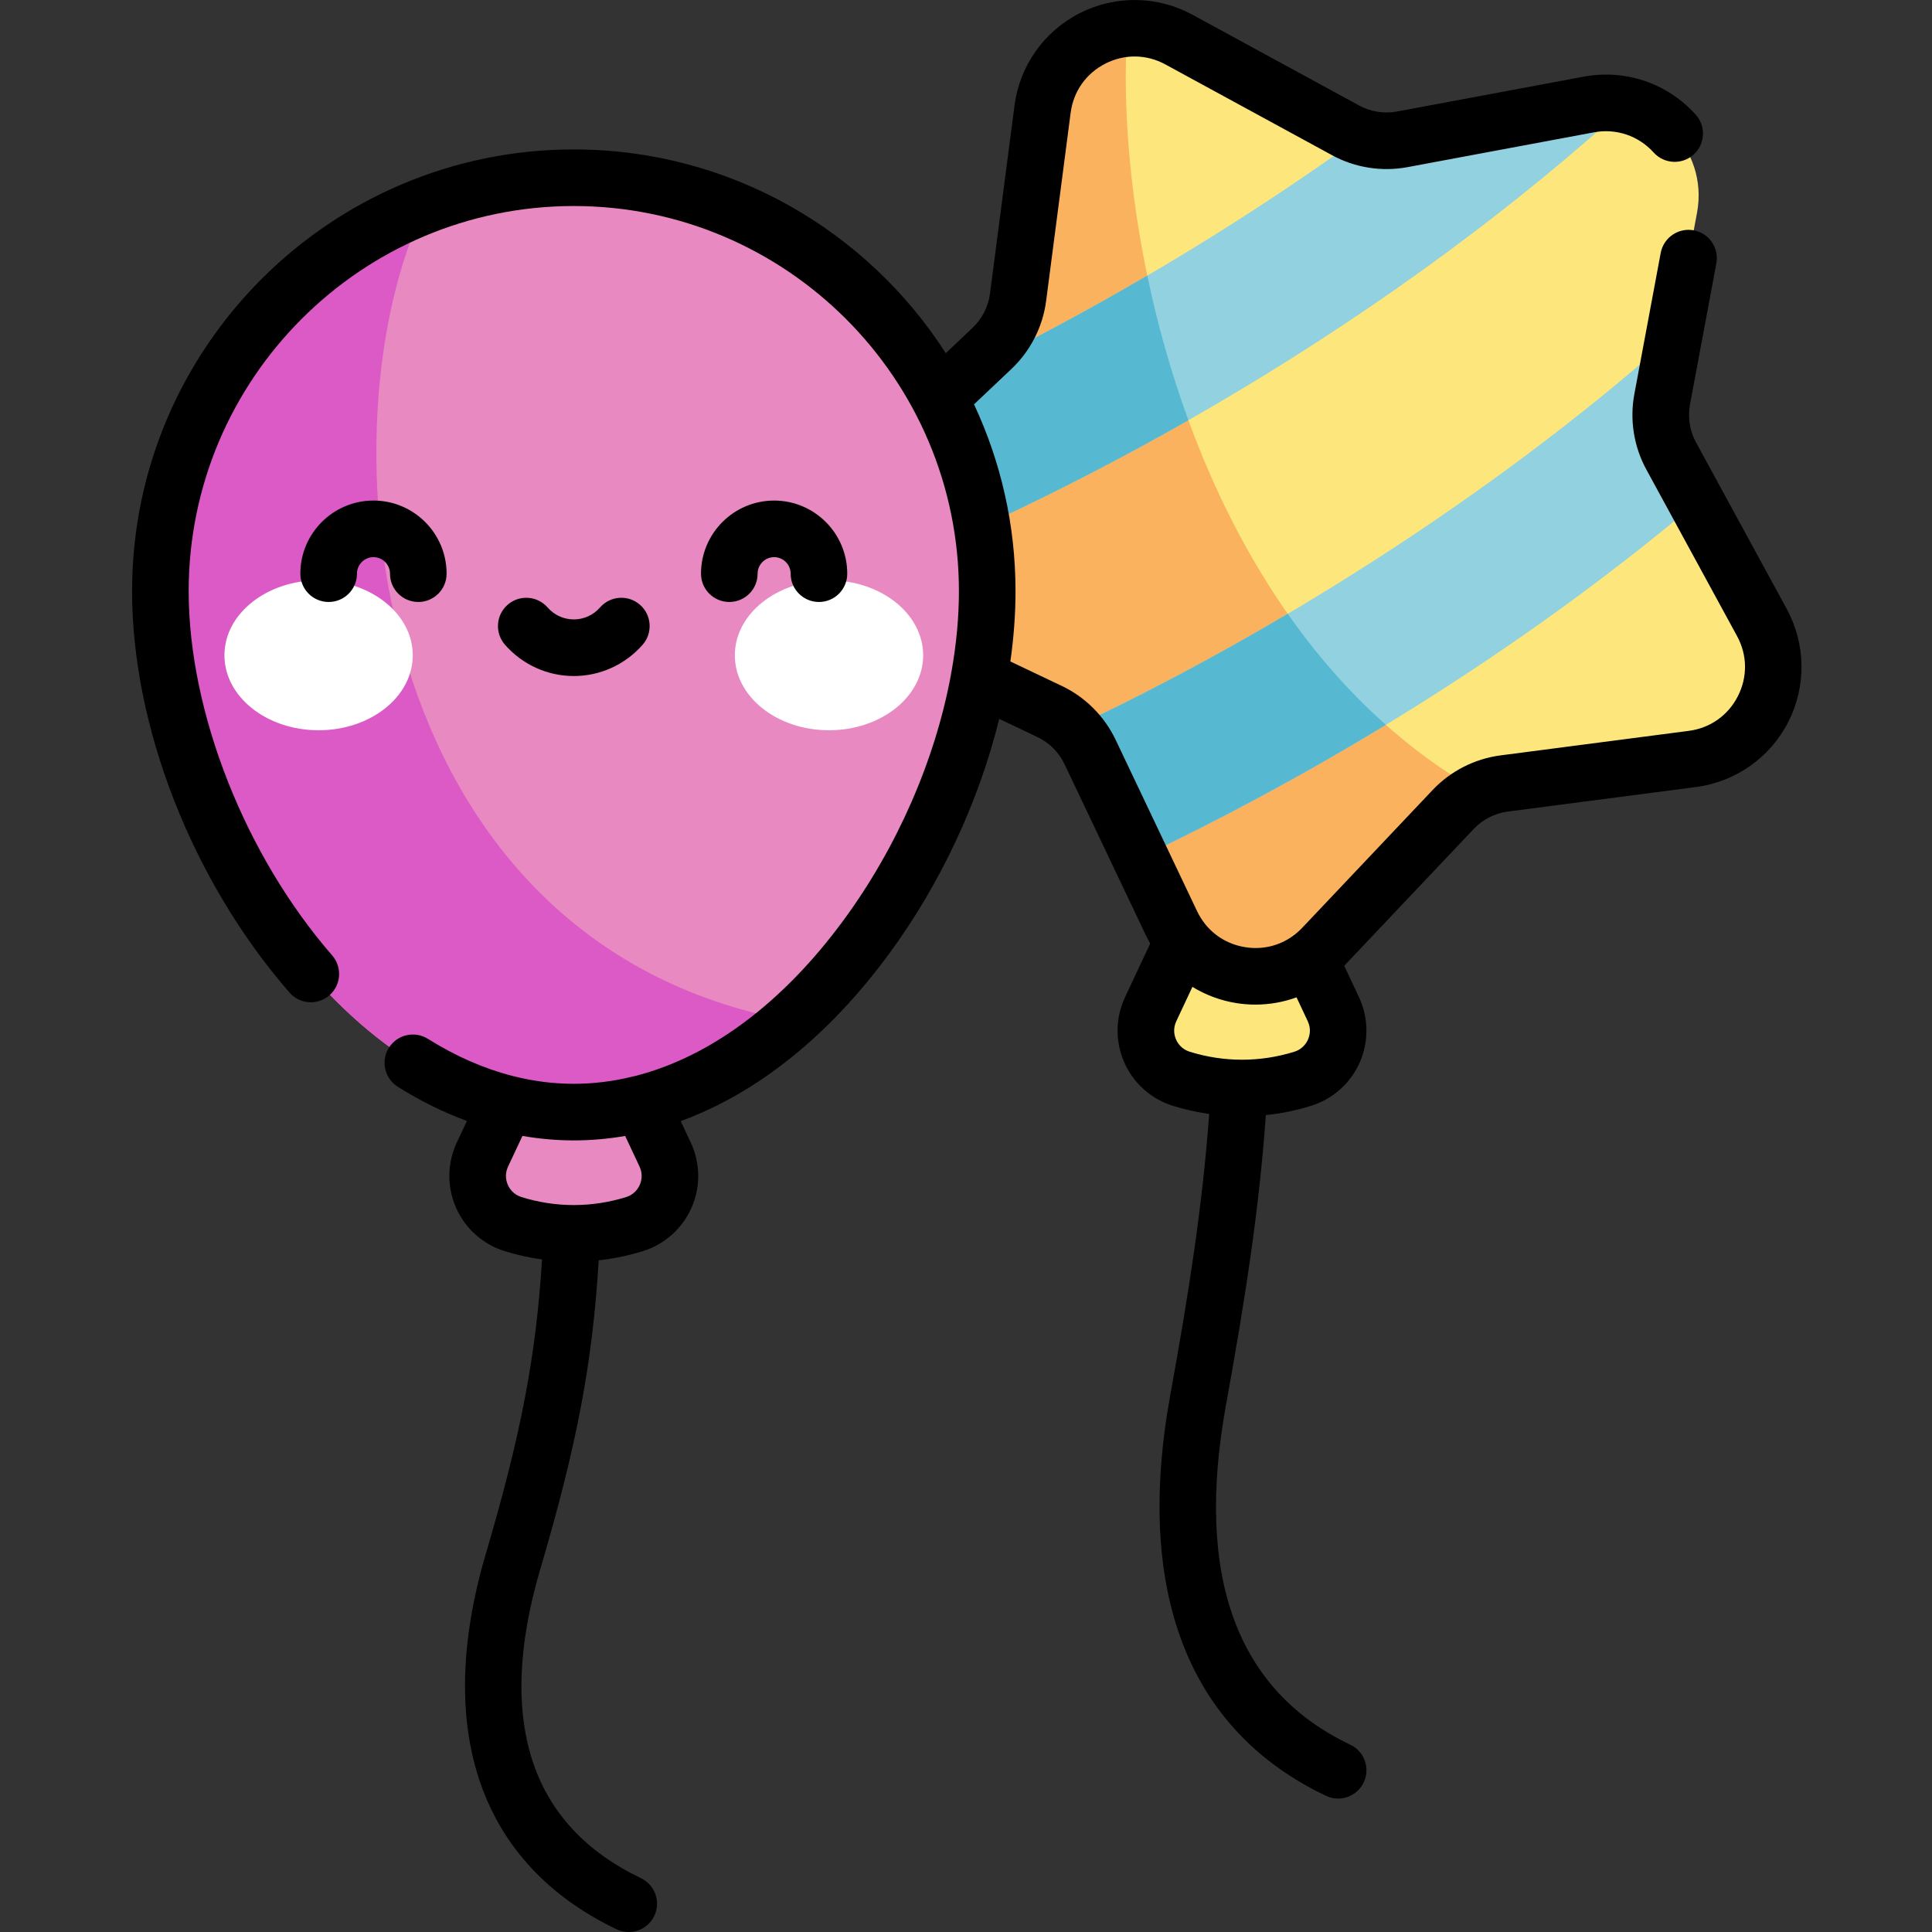 <svg height="512pt" viewBox="-35 0 512 512" width="512pt" xmlns="http://www.w3.org/2000/svg"><rect x="-35" y="0" width="512" height="512" fill="#333333" stroke="none"/><path d="m302.438 233.52h-16.578l-15.922 33.934c-3.445 7.34.387 16.027 8.129 18.434 10.473 3.258 21.691 3.258 32.164 0 7.742-2.406 11.57-11.094 8.129-18.434zm0 0" fill="#fde77c"/><path d="m243.145 188.539-45.418-21.586c-15.605-7.422-18.895-28.195-6.344-40.074l36.52-34.566c3.785-3.582 6.219-8.359 6.895-13.531l6.5-49.863c2.23-17.133 20.973-26.684 36.148-18.418l44.16 24.051c4.578 2.492 9.875 3.332 15 2.375l49.43-9.23c16.988-3.168 31.863 11.703 28.691 28.691l-9.23 49.434c-.957 5.121-.117 10.418 2.375 14.996l24.055 44.16c8.262 15.176-1.285 33.918-18.422 36.152l-49.863 6.496c-5.168.672-9.945 3.109-13.531 6.895l-34.566 36.523c-11.879 12.547-32.652 9.258-40.07-6.348l-21.59-45.418c-2.238-4.707-6.031-8.5-10.738-10.738zm0 0" fill="#fde77c"/><path d="m253.883 199.277 21.59 45.414c7.418 15.605 28.195 18.898 40.07 6.348l34.566-36.523c1.906-2.008 4.152-3.625 6.609-4.812-74.965-42.797-96.875-146.828-92.938-202.137-11.023.879-20.902 9.203-22.484 21.352l-6.5 49.863c-.672 5.168-3.105 9.945-6.891 13.527l-36.523 34.566c-12.551 11.879-9.262 32.656 6.348 40.074l45.414 21.59c4.707 2.238 8.5 6.031 10.738 10.738zm0 0" fill="#fab25f"/><path d="m386.035 27.695-49.434 9.23c-3.684.688-7.453.434-10.98-.684-34.879 25.156-71.438 46.453-104.371 62.367l-29.867 28.27c-8.344 7.895-9.68 19.719-5.055 28.941 57.043-21.395 140.352-64.73 209.777-127.918-3.176-.734-6.578-.855-10.07-.207zm0 0" fill="#91d1e0"/><path d="m407.871 120.816c-2.492-4.578-3.332-9.875-2.375-15l3.195-17.117c-49.559 44.074-109.215 80.688-159.363 104.18 1.863 1.84 3.414 3.996 4.555 6.398l13.297 27.973c45.777-21.727 99.086-53.297 147.426-94.066zm0 0" fill="#91d1e0"/><path d="m306.266 162.664c-19.602 11.594-38.887 21.758-56.938 30.215 1.863 1.84 3.41 3.996 4.551 6.398l13.301 27.973c20.555-9.754 42.625-21.5 65.086-35.168-9.859-8.758-18.492-18.703-26-29.418zm0 0" fill="#56b9d1"/><path d="m269.047 73.035c-16.363 9.582-32.473 18.168-47.801 25.574l-29.863 28.27c-8.344 7.895-9.68 19.719-5.059 28.941 26.797-10.051 59.391-24.945 93.617-44.461-4.684-12.797-8.273-25.738-10.895-38.324zm0 0" fill="#56b9d1"/><path d="m125.352 272.031h-16.578l-15.922 33.934c-3.441 7.34.387 16.027 8.129 18.434 10.473 3.262 21.691 3.262 32.164 0 7.742-2.406 11.57-11.094 8.129-18.434zm0 0" fill="#e889c2"/><path d="m226.625 156.66c0-60.508-49.055-109.562-109.562-109.562-60.512 0-109.562 49.055-109.562 109.562 0 60.508 49.055 138.059 109.562 138.059s109.562-77.551 109.562-138.059zm0 0" fill="#e889c2"/><path d="m77.855 54.332c-41.145 15.773-70.355 55.637-70.355 102.328 0 60.508 49.055 138.059 109.562 138.059 21.055 0 40.723-9.395 57.418-24.191-113.402-20.945-125.051-158.309-96.625-216.195zm0 0" fill="#db5ac6"/><path d="m74.387 173.656c0-10.977-11.172-19.871-24.957-19.871-13.781 0-24.953 8.895-24.953 19.871s11.172 19.871 24.953 19.871c13.785 0 24.957-8.895 24.957-19.871zm0 0" fill="#fff"/><path d="m209.648 173.656c0-10.977-11.172-19.871-24.953-19.871-13.785 0-24.957 8.895-24.957 19.871s11.172 19.871 24.957 19.871c13.781 0 24.953-8.895 24.953-19.871zm0 0" fill="#fff"/><path d="m438.512 161.387-24.055-44.16c-1.664-3.051-2.227-6.617-1.59-10.031l6.984-37.41c.762-4.07-1.922-7.988-5.996-8.75-4.074-.758-7.988 1.926-8.75 5.996l-6.984 37.41c-1.27 6.797-.145 13.887 3.164 19.961l24.051 44.16c2.738 5.027 2.82 10.836.219 15.934-2.598 5.102-7.344 8.453-13.02 9.191l-49.867 6.496c-6.855.895-13.254 4.152-18.004 9.176l-34.57 36.523c-.766.812-1.598 1.531-2.473 2.168-.012.004-.023.012-.031.02-3.609 2.598-8.043 3.664-12.582 2.945-4.234-.672-7.91-2.793-10.52-5.988-.059-.086-.125-.164-.188-.246-.793-1.008-1.488-2.109-2.059-3.309l-21.586-45.418c-2.969-6.246-8.043-11.32-14.293-14.289l-13.602-6.469c.895-6.316 1.363-12.559 1.363-18.641 0-17.68-3.949-34.457-10.996-49.5l9.934-9.402c5.02-4.754 8.281-11.148 9.172-18.004l6.5-49.867c.738-5.676 4.09-10.422 9.188-13.02 5.102-2.602 10.91-2.52 15.938.219l44.16 24.051c6.074 3.309 13.16 4.43 19.961 3.164l49.434-9.23c5.887-1.098 11.805.902 15.828 5.352 2.777 3.074 7.52 3.312 10.594.535 3.07-2.777 3.309-7.52.531-10.594-7.547-8.348-18.652-12.102-29.707-10.039l-49.434 9.23c-3.418.637-6.98.074-10.031-1.59l-44.164-24.051c-9.297-5.062-20.484-5.219-29.918-.41-9.438 4.809-15.887 13.945-17.254 24.445l-6.5 49.867c-.449 3.445-2.086 6.66-4.609 9.051l-7.109 6.727c-20.832-32.449-57.238-53.992-98.578-53.992-64.547 0-117.062 52.516-117.062 117.062 0 36.043 15.984 76.801 41.711 106.371 2.723 3.125 7.457 3.457 10.582.738 3.125-2.723 3.453-7.457.734-10.582-23.102-26.551-38.027-64.441-38.027-96.527 0-56.277 45.785-102.062 102.062-102.062 56.273 0 102.059 45.785 102.059 102.062 0 6.859-.664 13.953-1.934 21.133-.09.355-.152.711-.188 1.07-4.141 22.398-14.16 45.57-28.508 65.074-16.078 21.852-35.117 36.016-54.879 41.137-.293.051-.586.121-.875.211-5.191 1.277-10.43 1.934-15.676 1.934-5.332 0-10.652-.68-15.949-2.012-.098-.027-.195-.051-.293-.074-7.562-1.938-15.059-5.215-22.422-9.832-3.508-2.199-8.141-1.137-10.34 2.375-2.199 3.508-1.137 8.137 2.371 10.336 6.012 3.766 12.125 6.777 18.312 9.055l-2.684 5.715c-2.562 5.461-2.633 11.758-.203 17.277 2.438 5.52 7.133 9.711 12.895 11.504 3.258 1.016 6.566 1.742 9.898 2.203-1.613 25.836-5.621 46.52-14.883 77.949-13.824 46.902-1.527 82.258 34.621 99.551 1.043.5 2.145.734 3.23.734 2.801 0 5.484-1.574 6.773-4.266 1.785-3.738.207-8.215-3.531-10.004-14.43-6.902-24.039-17.18-28.562-30.555-4.695-13.875-4.07-31.109 1.855-51.223 9.707-32.938 13.859-54.574 15.512-81.957 3.941-.43 7.859-1.238 11.707-2.434 5.762-1.793 10.457-5.984 12.891-11.504 2.438-5.52 2.363-11.816-.203-17.277l-2.664-5.68c20.145-7.348 39.125-22.453 55.18-44.277 13.754-18.695 23.879-40.562 29.23-62.32l10.117 4.809c3.141 1.492 5.691 4.043 7.184 7.184l21.59 45.418c.344.727.727 1.434 1.125 2.129l-6.676 14.223c-2.562 5.461-2.637 11.758-.203 17.277s7.133 9.715 12.895 11.504c3.164.984 6.375 1.699 9.609 2.164-1.746 24.148-5.41 47.5-10.312 74.512-9.469 52.137 4.805 88.855 41.273 106.184 1.039.496 2.137.727 3.215.727 2.805 0 5.496-1.578 6.781-4.281 1.777-3.742.184-8.215-3.559-9.992-30.105-14.309-41.195-44.574-32.953-89.957 5.043-27.789 8.801-51.816 10.574-76.898 4.039-.418 8.051-1.23 11.988-2.457 5.762-1.789 10.461-5.984 12.895-11.504s2.359-11.816-.203-17.277l-3.91-8.332 34.32-36.262c2.387-2.523 5.602-4.16 9.051-4.609l49.863-6.5c10.504-1.367 19.641-7.816 24.449-17.254 4.809-9.434 4.656-20.621-.406-29.922zm-303.973 152.621c-.402.91-1.406 2.543-3.621 3.23-9.062 2.82-18.648 2.82-27.711 0-2.215-.688-3.219-2.32-3.621-3.23-.402-.91-.93-2.754.055-4.855l3.812-8.121c4.512.781 9.051 1.188 13.609 1.188 4.562 0 9.105-.402 13.613-1.18l3.809 8.113c.984 2.102.457 3.941.055 4.855zm177.086-38.516c-.402.91-1.406 2.543-3.621 3.23-9.066 2.82-18.648 2.82-27.711 0-2.215-.688-3.219-2.316-3.621-3.23-.402-.91-.93-2.754.055-4.852l4.273-9.105c3.523 2.148 7.469 3.633 11.66 4.297 1.68.266 3.359.398 5.027.398 3.746 0 7.438-.664 10.91-1.922l2.973 6.332c.984 2.098.457 3.941.055 4.852zm-243.273-123.461c0 4.145 3.359 7.5 7.5 7.5 4.141 0 7.5-3.355 7.5-7.5 0-10.684-8.691-19.379-19.379-19.379-10.684 0-19.379 8.695-19.379 19.379 0 4.145 3.359 7.5 7.504 7.5 4.141 0 7.5-3.355 7.5-7.5 0-2.414 1.961-4.379 4.375-4.379 2.414.004 4.379 1.965 4.379 4.379zm97.422 0c0-2.414 1.965-4.379 4.379-4.379 2.41 0 4.375 1.965 4.375 4.379 0 4.145 3.359 7.5 7.5 7.5 4.145 0 7.5-3.355 7.5-7.5 0-10.684-8.691-19.379-19.375-19.379-10.688 0-19.379 8.695-19.379 19.379 0 4.145 3.355 7.5 7.5 7.5 4.141 0 7.5-3.355 7.5-7.5zm-48.711 27.125c6.996 0 13.648-3.031 18.254-8.312 2.723-3.125 2.395-7.863-.727-10.582-3.125-2.723-7.859-2.398-10.582.727-1.754 2.012-4.285 3.164-6.945 3.164s-5.191-1.152-6.945-3.164c-2.723-3.125-7.461-3.449-10.582-.727-3.125 2.719-3.449 7.457-.727 10.582 4.605 5.281 11.258 8.312 18.254 8.312zm0 0"/></svg>